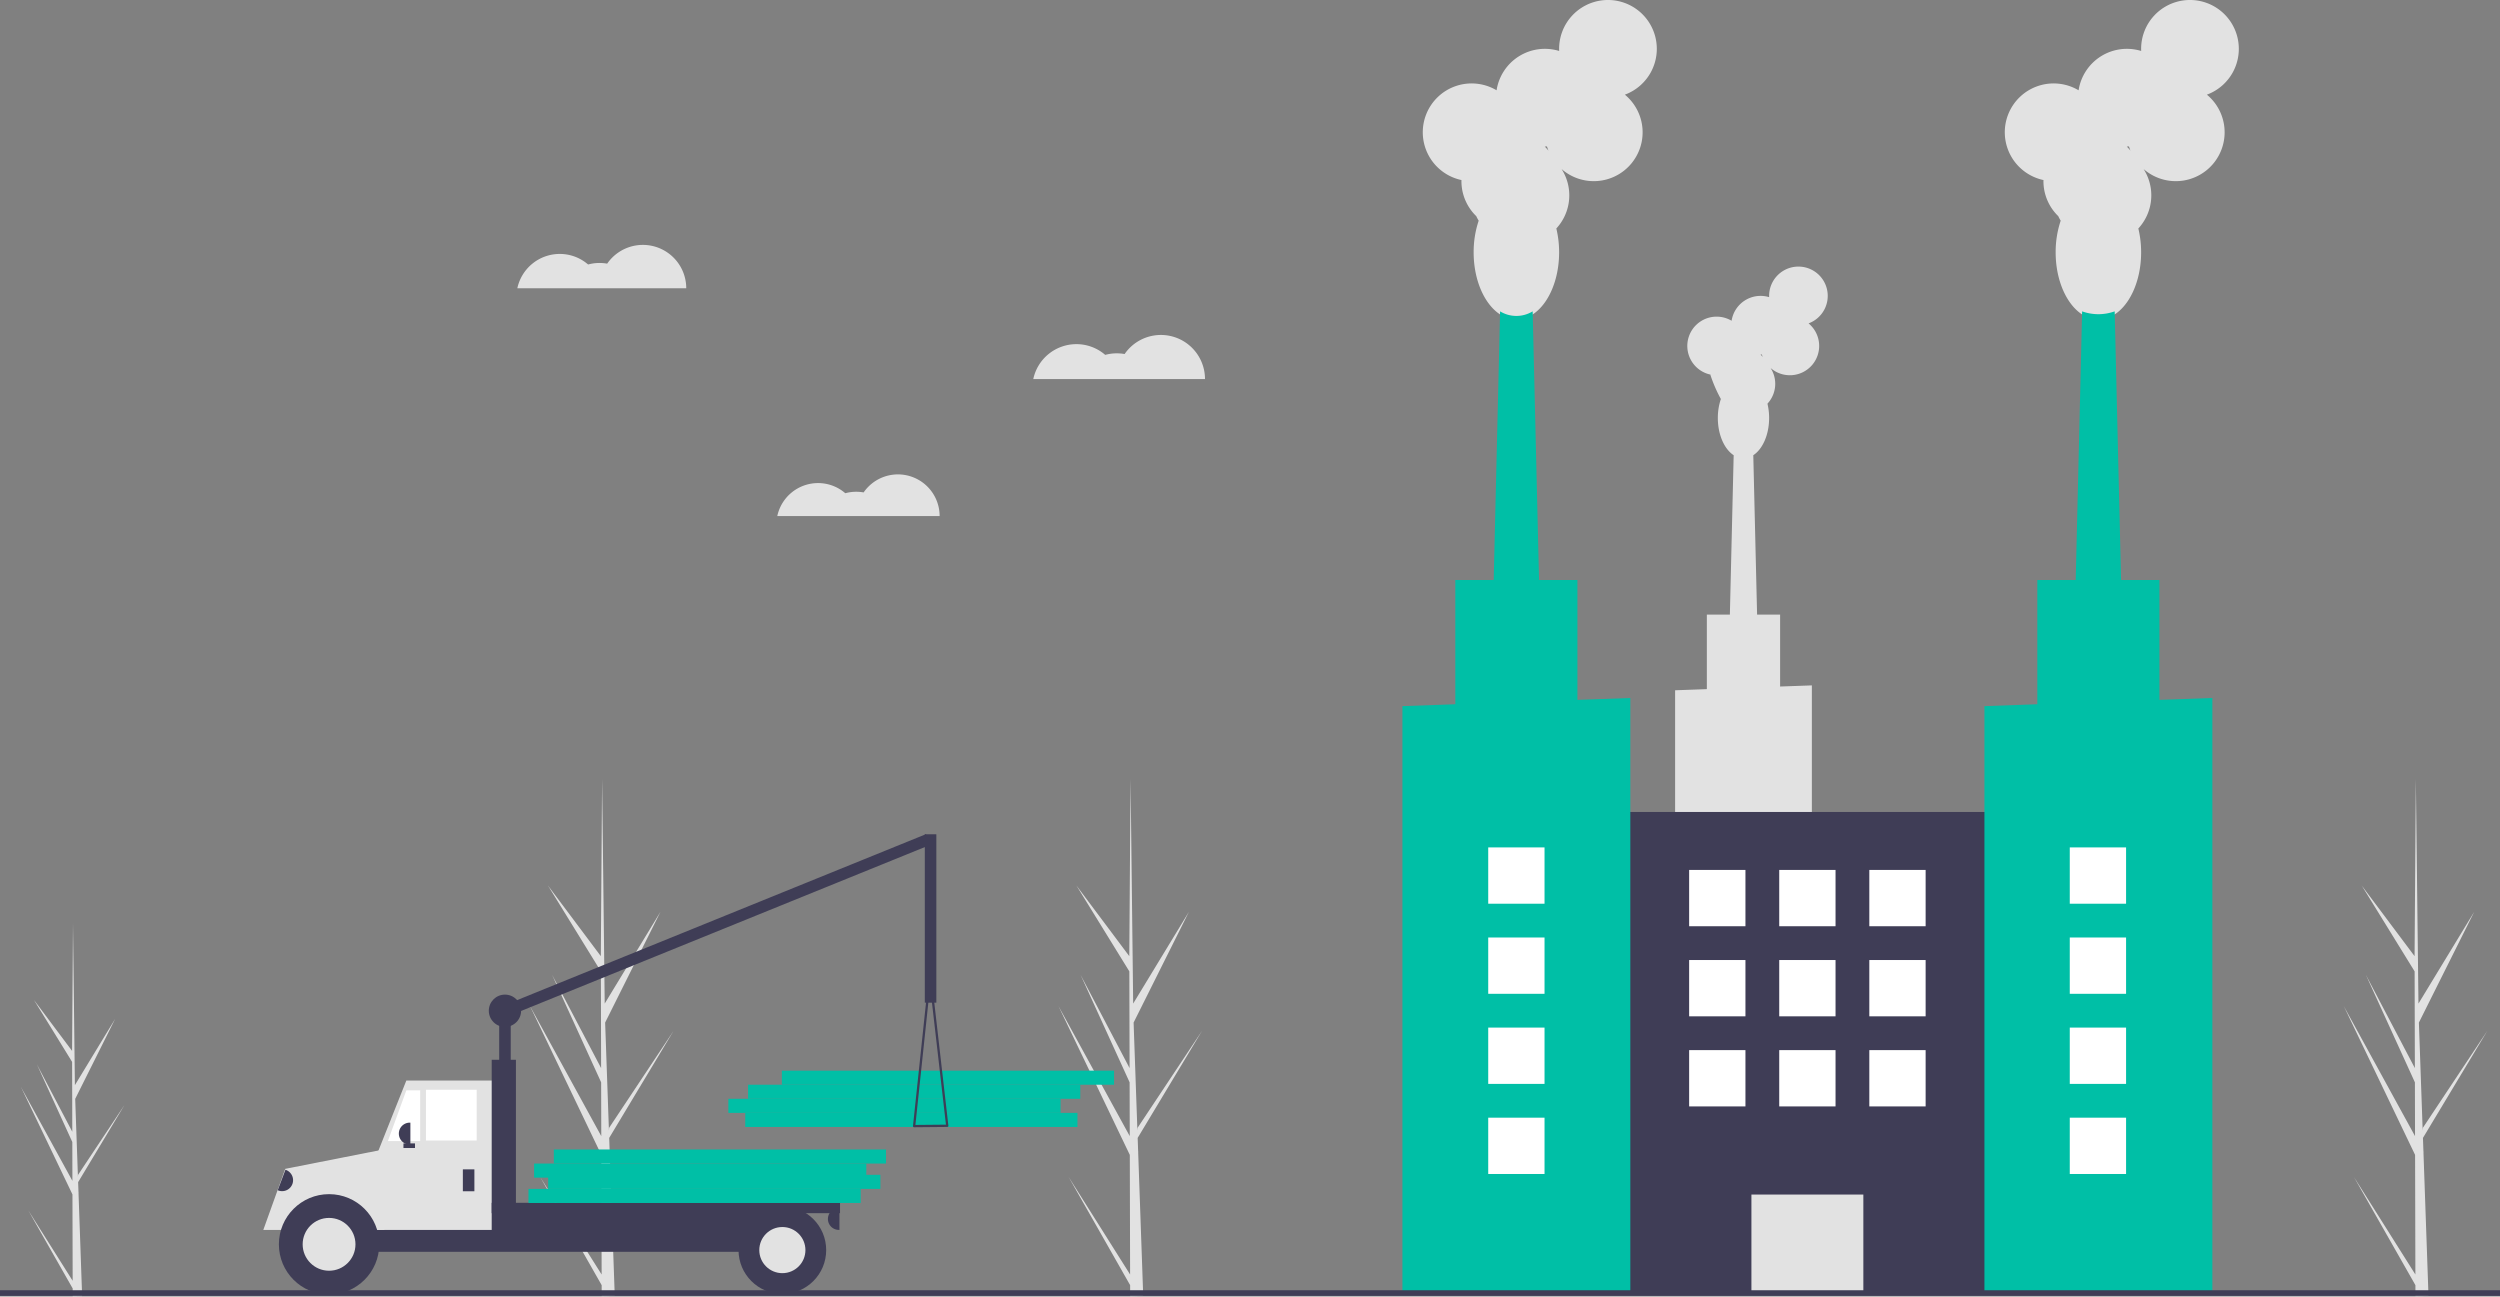 <svg id="b6c881ec-80a2-4aeb-a87c-bea63cd39014" data-name="Layer 1" xmlns="http://www.w3.org/2000/svg" width="888" height="460.526" viewBox="0 0 888 460.526"><rect x="0" y="0" width="888" height="460.526" fill="#808080" stroke="none"/><title>factory</title><path d="M369.701,672.443l-21.874-34.714,21.885,38.496.012,3.955q2.341-.027,4.634-.179l-1.784-50.812.023-.393-.04-.075-.17-4.801,22.872-38.046-22.895,34.451-.069,1.017-1.348-38.391,19.662-39.364-19.816,32.618-.922-79.573-.004-.265-.003.261-.449,62.738-18.788-25.102,18.805,30.506.087,34.362-17.433-33.187,17.443,38.239.048,19.107L344.254,577.082l25.343,52.874Z" transform="translate(-156 -219.737)" fill="#e2e2e2"/><path d="M557.413,672.443,535.538,637.729,557.423,676.225l.012,3.955q2.341-.027,4.634-.179L560.285,629.189l.023-.393-.04-.075-.17-4.801L582.97,585.873l-22.895,34.451-.069,1.017-1.348-38.391,19.662-39.364-19.816,32.618-.922-79.573-.004-.265-.003.261-.449,62.738-18.788-25.102,18.805,30.506.087,34.362-17.433-33.187,17.443,38.239.048,19.107-25.323-46.208,25.343,52.874Z" transform="translate(-156 -219.737)" fill="#e2e2e2"/><path d="M181.811,674.676l-15.795-25.067,15.803,27.797.008,2.856q1.69-.02,3.346-.13l-1.288-36.691.017-.284-.029-.054-.123-3.467L200.266,612.164l-16.533,24.877-.049.734-.973-27.722,14.198-28.424-14.309,23.553-.666-57.459-.003-.191-.002.188-.324,45.303-13.567-18.126,13.579,22.028.063,24.813-12.588-23.964,12.595,27.612.035,13.797L163.436,605.816l18.3,38.18Z" transform="translate(-156 -219.737)" fill="#e2e2e2"/><path d="M1013.945,672.443l-21.874-34.714,21.885,38.496.012,3.955q2.341-.027,4.634-.179l-1.784-50.812.023-.393-.04-.075-.17-4.801,22.872-38.046-22.895,34.451-.069,1.017-1.348-38.391,19.662-39.364-19.816,32.618-.922-79.573-.004-.265-.003.261-.449,62.738-18.788-25.102,18.805,30.506.087,34.362-17.433-33.187,17.443,38.239.048,19.107-25.323-46.208,25.343,52.874Z" transform="translate(-156 -219.737)" fill="#e2e2e2"/><rect x="420.714" y="615.033" width="118" height="5" transform="translate(803.428 1015.328) rotate(-180)" fill="#00bfa6"/><rect x="414.714" y="610.033" width="118" height="5" transform="translate(791.428 1005.328) rotate(-180)" fill="#00bfa6"/><rect x="421.714" y="605.033" width="118" height="5" transform="translate(805.428 995.328) rotate(-180)" fill="#00bfa6"/><rect x="433.714" y="600.033" width="118" height="5" transform="translate(829.428 985.328) rotate(-180)" fill="#00bfa6"/><rect x="333.313" y="577.937" width="4.097" height="29.088" transform="translate(514.723 965.226) rotate(-180)" fill="#3f3d56"/><rect x="407.831" y="466.888" width="4.097" height="163.621" transform="translate(-100.386 915.108) rotate(-112.092)" fill="#3f3d56"/><rect x="257.519" y="636.524" width="35.644" height="13.93" transform="translate(394.682 1067.241) rotate(-180)" fill="#3f3d56"/><rect x="260.797" y="648.815" width="175.76" height="15.568" transform="translate(541.353 1093.461) rotate(-180)" fill="#3f3d56"/><polygon points="133.68 436.862 175.879 436.862 175.879 383.806 144.332 383.806 133.68 410.565 133.68 436.862" fill="#e2e2e2"/><rect x="307.297" y="606.821" width="18.027" height="18.027" transform="translate(476.621 1011.931) rotate(-180)" fill="#fff"/><polygon points="137.777 405.315 149.249 405.315 149.249 387.289 144.332 387.289 137.777 405.315" fill="#fff"/><rect x="320.408" y="635.09" width="4.097" height="7.784" transform="translate(488.912 1058.227) rotate(-180)" fill="#3f3d56"/><path d="M297.669,618.497h.205a3.892,3.892,0,0,1,3.892,3.892v0a3.892,3.892,0,0,1-3.892,3.892h-.205a0,0,0,0,1,0,0v-7.784A0,0,0,0,1,297.669,618.497Z" transform="translate(443.436 1025.042) rotate(180)" fill="#3f3d56"/><path d="M450.077,648.815h.205a3.892,3.892,0,0,1,3.892,3.892v0a3.892,3.892,0,0,1-3.892,3.892h-.205a0,0,0,0,1,0,0v-7.784A0,0,0,0,1,450.077,648.815Z" transform="matrix(-1, 0, 0, -1, 748.25, 1085.677)" fill="#3f3d56"/><path d="M273.292,648.756a20.27,20.27,0,0,0-15.756,7.843h-8.007l7.784-21.684,36.258-7.151-1.024,28.835H289.048A20.27,20.27,0,0,0,273.292,648.756Z" transform="translate(-156 -219.737)" fill="#e2e2e2"/><circle cx="116.883" cy="441.983" r="17.822" fill="#3f3d56"/><circle cx="116.883" cy="441.983" r="9.38" fill="#e2e2e2"/><circle cx="277.894" cy="444.032" r="15.568" fill="#3f3d56"/><circle cx="277.894" cy="444.032" r="8.194" fill="#e2e2e2"/><rect x="330.65" y="596.169" width="8.604" height="62.069" transform="translate(513.904 1034.67) rotate(-180)" fill="#3f3d56"/><rect x="330.65" y="646.971" width="123.729" height="3.687" transform="translate(629.028 1077.893) rotate(-180)" fill="#3f3d56"/><rect x="299.308" y="625.872" width="4.097" height="1.639" transform="translate(446.713 1033.645) rotate(-180)" fill="#3f3d56"/><path d="M480.394,620.002a.41.41,0,0,1-.104-.318l5.65-53.432a.41.41,0,0,1,.406-.367h.002a.41.41,0,0,1,.407.363L492.866,619.569a.41.41,0,0,1-.403.456l-11.761.111h-.004A.409.409,0,0,1,480.394,620.002Zm5.97-49.966-5.211,49.277L492,619.21Z" transform="translate(-156 -219.737)" fill="#3f3d56"/><path d="M255.88,635.705h.205a3.892,3.892,0,0,1,3.892,3.892v0a3.892,3.892,0,0,1-3.892,3.892h-.205a0,0,0,0,1,0,0v-7.784A0,0,0,0,1,255.88,635.705Z" transform="translate(86.941 -269.623) rotate(20.717)" fill="#3f3d56"/><rect x="484.491" y="516.073" width="4.097" height="59.816" transform="translate(817.079 872.225) rotate(-180)" fill="#3f3d56"/><circle cx="179.361" cy="359.02" r="5.736" fill="#3f3d56"/><rect x="343.714" y="642.033" width="118" height="5" transform="translate(649.428 1069.328) rotate(-180)" fill="#00bfa6"/><rect x="350.714" y="637.033" width="118" height="5" transform="translate(663.428 1059.328) rotate(-180)" fill="#00bfa6"/><rect x="345.714" y="633.033" width="118" height="5" transform="translate(653.428 1051.328) rotate(-180)" fill="#00bfa6"/><rect x="352.714" y="628.033" width="118" height="5" transform="translate(667.428 1041.328) rotate(-180)" fill="#00bfa6"/><path d="M538.337,341.979a15.596,15.596,0,0,1,10.237,3.814,15.606,15.606,0,0,1,6.887-.303,15.66,15.66,0,0,1,28.555,8.887H523.019A15.665,15.665,0,0,1,538.337,341.979Z" transform="translate(-156 -219.737)" fill="#e2e2e2"/><path d="M446.572,391.327a14.744,14.744,0,0,1,9.678,3.606,14.755,14.755,0,0,1,6.511-.286,14.805,14.805,0,0,1,26.996,8.402H432.09A14.81,14.81,0,0,1,446.572,391.327Z" transform="translate(-156 -219.737)" fill="#e2e2e2"/><path d="M354.824,309.935a15.341,15.341,0,0,1,10.069,3.752,15.351,15.351,0,0,1,6.775-.298,15.404,15.404,0,0,1,28.088,8.742h-60A15.409,15.409,0,0,1,354.824,309.935Z" transform="translate(-156 -219.737)" fill="#e2e2e2"/><path d="M750.999,464.923V589.828H799.573V463.188l-11.276.403V438.033h-8.179l-1.348-56.604c3.3-2.151,5.623-7.258,5.623-13.222a21.669,21.669,0,0,0-.594-5.084,10.4,10.4,0,0,0,1.12-12.668,10.407,10.407,0,1,0,13.487-15.851,10.41,10.41,0,1,0-14.014-9.767c0,.152.005.304.011.454a10.415,10.415,0,0,0-13.338,8.383,10.409,10.409,0,1,0-7.485,19.127c-.002.076-.006.151-.006.227a50.599,50.599,0,0,0,3.676,8.435,21.026,21.026,0,0,0-1.074,6.745c0,5.964,2.322,11.072,5.623,13.222l-1.348,56.604h-8.178V464.52Zm30.332-119.268.027.001c.15,0,.299-.005.448-.011q.141.461.322.904A10.453,10.453,0,0,0,781.331,345.654Z" transform="translate(-156 -219.737)" fill="#e2e2e2"/><rect x="724.254" y="508.148" width="147.458" height="170.589" transform="translate(1439.966 967.148) rotate(-180)" fill="#3f3d56"/><rect x="778.105" y="644.041" width="39.756" height="34.696" transform="translate(1439.966 1103.041) rotate(-180)" fill="#e2e2e2"/><path d="M675.111,283.692c-.003.126-.01.251-.01.377a17.293,17.293,0,0,0,5.26,12.437,17.329,17.329,0,0,0,.867,1.62,35.029,35.029,0,0,0-1.79,11.241c0,13.174,6.796,23.854,15.18,23.854s15.18-10.68,15.18-23.854a36.105,36.105,0,0,0-.989-8.473,17.334,17.334,0,0,0,1.867-21.113,17.346,17.346,0,1,0,22.479-26.419,17.35,17.35,0,1,0-23.356-16.278c0,.254.008.506.019.757a17.359,17.359,0,0,0-22.23,13.971,17.348,17.348,0,1,0-12.476,31.879Zm29.627-11.911c.25,0,.499-.008.746-.019q.233.769.536,1.506a17.387,17.387,0,0,0-1.327-1.488Z" transform="translate(-156 -219.737)" fill="#e2e2e2"/><path d="M685.941,451.767h17.35l-.62-26.02v-.01l-2.271-95.41a11.095,11.095,0,0,1-11.57,0l-2.27,95.41v.01Z" transform="translate(-156 -219.737)" fill="#00bfa6"/><polygon points="498.141 250.82 498.141 459 579.092 459 579.092 247.93 560.301 248.6 560.301 206.01 516.931 206.01 516.931 250.15 498.141 250.82" fill="#00bfa6"/><path d="M881.841,283.692c-.003.126-.01.251-.01.377a17.293,17.293,0,0,0,5.26,12.437,17.329,17.329,0,0,0,.867,1.62,35.029,35.029,0,0,0-1.79,11.241c0,13.174,6.796,23.854,15.18,23.854s15.18-10.68,15.18-23.854a36.106,36.106,0,0,0-.989-8.473,17.334,17.334,0,0,0,1.867-21.113,17.346,17.346,0,1,0,22.479-26.419,17.35,17.35,0,1,0-23.356-16.278c0,.254.008.506.019.757a17.359,17.359,0,0,0-22.23,13.971,17.348,17.348,0,1,0-12.476,31.879ZM911.468,271.781c.25,0,.499-.008.746-.019q.233.769.536,1.506a17.385,17.385,0,0,0-1.327-1.488Z" transform="translate(-156 -219.737)" fill="#e2e2e2"/><path d="M892.674,451.767h17.348L907.131,330.331a17.101,17.101,0,0,1-11.565,0Z" transform="translate(-156 -219.737)" fill="#00bfa6"/><polygon points="704.871 250.82 704.871 459 785.831 459 785.831 247.93 779.181 248.17 767.031 248.6 767.031 206.01 723.661 206.01 723.661 250.15 704.871 250.82" fill="#00bfa6"/><rect x="819.983" y="528.737" width="20" height="20" transform="translate(1503.966 857.737) rotate(-180)" fill="#fff"/><rect x="787.983" y="528.737" width="20" height="20" transform="translate(1439.966 857.737) rotate(-180)" fill="#fff"/><rect x="755.983" y="528.737" width="20" height="20" transform="translate(1375.966 857.737) rotate(-180)" fill="#fff"/><rect x="819.983" y="560.737" width="20" height="20" transform="translate(1503.966 921.737) rotate(-180)" fill="#fff"/><rect x="787.983" y="560.737" width="20" height="20" transform="translate(1439.966 921.737) rotate(-180)" fill="#fff"/><rect x="755.983" y="560.737" width="20" height="20" transform="translate(1375.966 921.737) rotate(-180)" fill="#fff"/><rect x="819.983" y="592.737" width="20" height="20" transform="translate(1503.966 985.737) rotate(-180)" fill="#fff"/><rect x="787.983" y="592.737" width="20" height="20" transform="translate(1439.966 985.737) rotate(-180)" fill="#fff"/><rect x="755.983" y="592.737" width="20" height="20" transform="translate(1375.966 985.737) rotate(-180)" fill="#fff"/><rect x="684.618" y="520.737" width="20" height="20" transform="translate(1233.235 841.737) rotate(-180)" fill="#fff"/><rect x="684.618" y="552.737" width="20" height="20" transform="translate(1233.235 905.737) rotate(-180)" fill="#fff"/><rect x="684.618" y="584.737" width="20" height="20" transform="translate(1233.235 969.737) rotate(-180)" fill="#fff"/><rect x="684.618" y="616.737" width="20" height="20" transform="translate(1233.235 1033.737) rotate(-180)" fill="#fff"/><rect x="891.181" y="520.737" width="20" height="20" transform="translate(1646.363 841.737) rotate(-180)" fill="#fff"/><rect x="891.181" y="552.737" width="20" height="20" transform="translate(1646.363 905.737) rotate(-180)" fill="#fff"/><rect x="891.181" y="584.737" width="20" height="20" transform="translate(1646.363 969.737) rotate(-180)" fill="#fff"/><rect x="891.181" y="616.737" width="20" height="20" transform="translate(1646.363 1033.737) rotate(-180)" fill="#fff"/><rect y="458.295" width="888" height="2" fill="#3f3d56"/></svg>